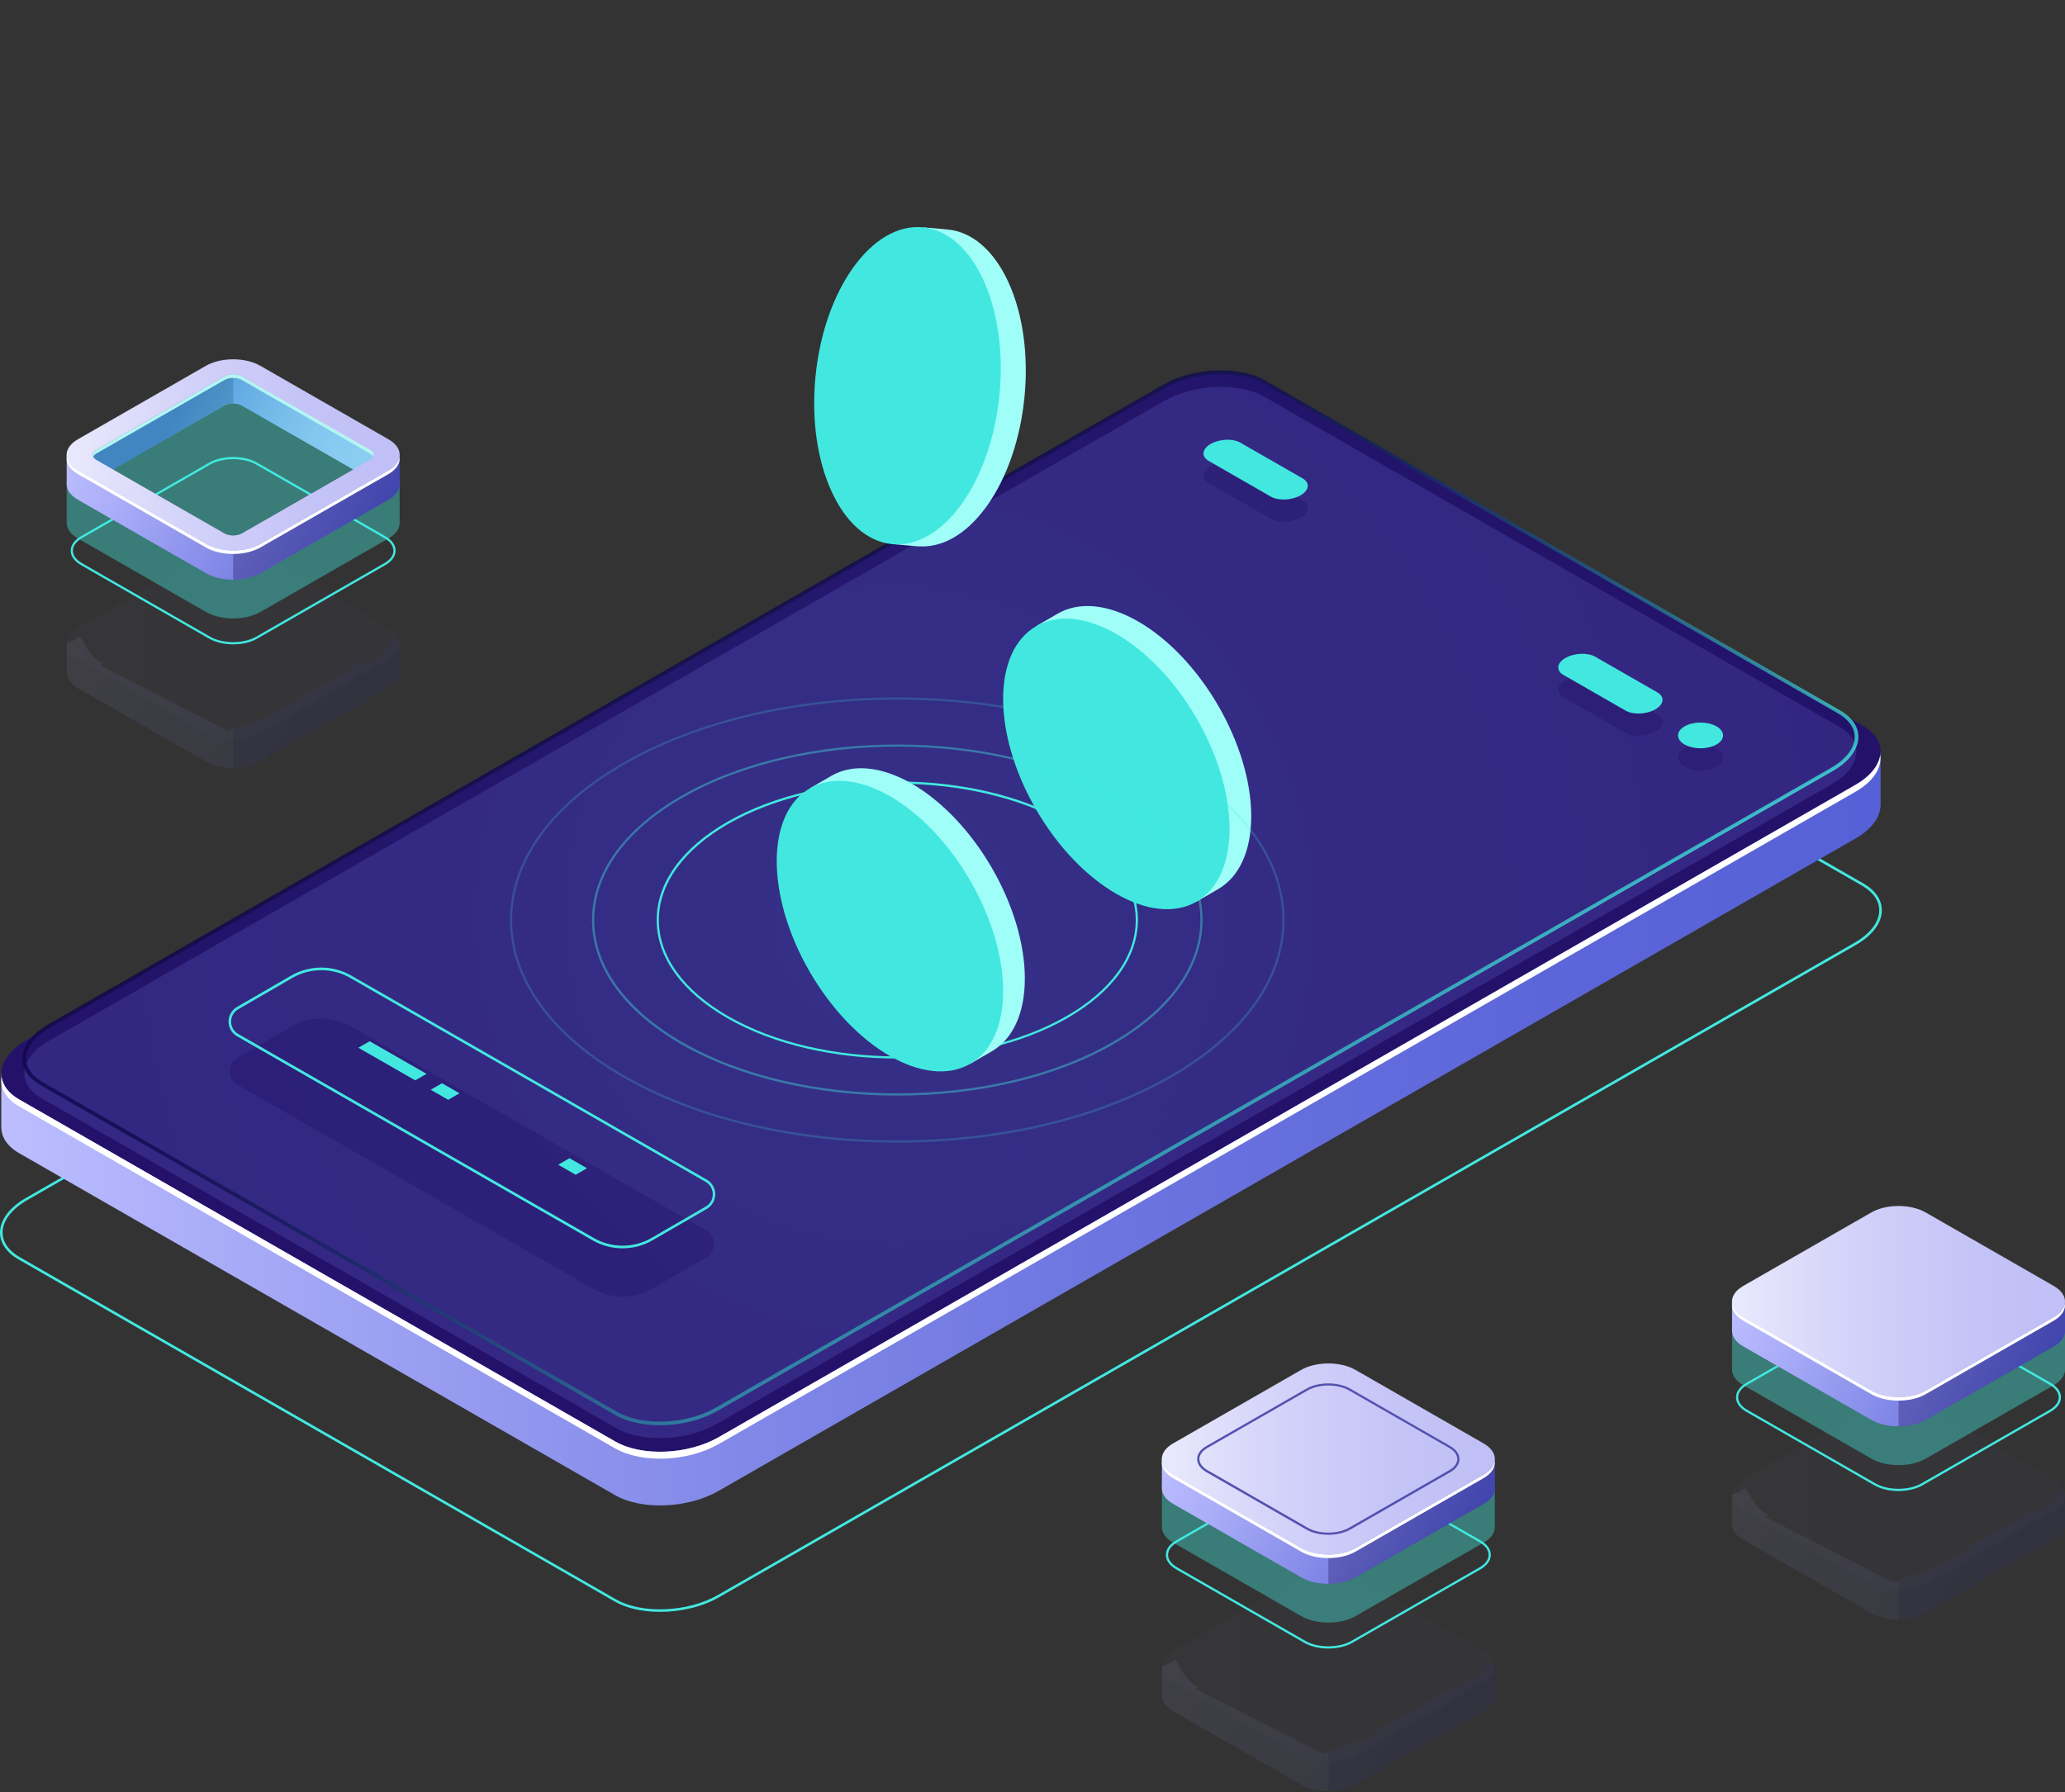 <svg width="250" height="217" viewBox="0 0 250 217" fill="none" xmlns="http://www.w3.org/2000/svg">
<rect x="0" y="0" width="250" height="217" fill="#333333" stroke="none"/>
<g clip-path="url(#clip0_2_21919)">
<path d="M79.914 195.186C77.845 195.186 75.87 194.773 74.404 193.923L2.242 152.509C0.8 151.683 0 150.522 0 149.26C0 147.74 1.145 146.205 3.143 145.06L140.758 66.073C144.497 63.922 150.187 63.697 153.432 65.559L225.586 106.973C227.036 107.807 227.827 108.96 227.827 110.23C227.827 111.749 226.683 113.284 224.684 114.43L87.07 193.409C85.032 194.586 82.406 195.186 79.914 195.186ZM74.553 193.658C77.711 195.474 83.26 195.24 86.913 193.144L224.528 114.157C226.424 113.066 227.514 111.633 227.514 110.23C227.514 109.077 226.769 108.017 225.429 107.246L153.275 65.832C150.116 64.016 144.567 64.25 140.915 66.346L3.3 145.325C1.403 146.416 0.314 147.849 0.314 149.252C0.314 150.405 1.058 151.465 2.399 152.236L74.553 193.658Z" fill="#42E8E0"/>
<path d="M227.678 91.093L217.317 92.87L153.361 56.162C150.155 54.323 144.551 54.549 140.844 56.676L18.482 126.905L0.157 130.045V136.504H0.165C0.157 137.681 0.862 138.811 2.32 139.645L74.474 181.059C77.68 182.898 83.284 182.672 86.991 180.544L224.614 101.55C226.604 100.404 227.639 98.947 227.67 97.552H227.678V91.093Z" fill="url(#paint0_linear_2_21919)"/>
<path d="M74.474 174.552L2.32 133.138C-0.885 131.299 -0.486 128.081 3.221 125.954L140.836 46.967C144.544 44.84 150.148 44.606 153.353 46.453L225.507 87.867C228.713 89.706 228.313 92.924 224.606 95.051L86.999 174.038C83.292 176.165 77.688 176.399 74.474 174.552Z" fill="#24126A"/>
<path d="M224.614 95.051L86.999 174.038C83.292 176.165 77.688 176.399 74.482 174.552L2.32 133.138C1.035 132.398 0.337 131.44 0.196 130.419C0 131.743 0.69 133.037 2.32 133.98L74.474 175.394C77.68 177.233 83.284 177.007 86.991 174.88L224.606 95.893C226.824 94.623 227.851 92.955 227.631 91.428C227.443 92.698 226.432 94.007 224.614 95.051Z" fill="white"/>
<path opacity="0.51" d="M74.623 172.947L5.032 132.998C1.928 131.214 2.32 128.105 5.902 126.048L140.961 48.549C144.543 46.492 149.967 46.266 153.071 48.05L222.654 87.999C225.758 89.784 225.366 92.893 221.784 94.95L86.724 172.449C83.15 174.506 77.727 174.732 74.623 172.947Z" fill="#453C9E"/>
<path opacity="0.8" d="M79.882 172.589C77.868 172.589 75.948 172.184 74.513 171.365L4.922 131.408C3.496 130.59 2.712 129.453 2.712 128.198C2.712 126.702 3.833 125.198 5.792 124.068L140.852 46.57C144.496 44.481 150.03 44.255 153.188 46.071L222.772 86.02C224.198 86.838 224.982 87.976 224.982 89.231C224.982 90.727 223.861 92.23 221.902 93.36L86.842 170.859C84.859 172.004 82.304 172.589 79.882 172.589ZM74.733 170.976C77.774 172.721 83.103 172.495 86.623 170.477L221.682 92.978C223.493 91.934 224.535 90.571 224.535 89.238C224.535 88.147 223.83 87.15 222.552 86.41L152.969 46.461C149.928 44.715 144.598 44.941 141.079 46.959L6.019 124.458C4.209 125.502 3.166 126.866 3.166 128.198C3.166 129.289 3.872 130.286 5.149 131.026L74.733 170.976Z" fill="url(#paint1_linear_2_21919)"/>
<g opacity="0.1">
<path opacity="0.5" d="M74.623 171.163L5.032 131.214C1.928 129.429 2.32 126.32 5.902 124.263L140.962 46.764C144.544 44.707 149.967 44.481 153.071 46.266L222.655 86.215C225.758 87.999 225.366 91.109 221.785 93.165L86.733 170.664C83.151 172.721 77.727 172.947 74.623 171.163Z" fill="url(#paint2_radial_2_21919)"/>
<g opacity="0.1">
<path opacity="0.1" d="M151.48 156.163C151.48 147.475 145.343 136.91 137.772 132.562C133.979 130.388 130.546 130.185 128.069 131.619L125.475 133.123L126.227 133.193C124.863 134.853 124.064 137.307 124.064 140.432C124.064 149.12 130.201 159.685 137.772 164.033C140.374 165.529 142.804 166.09 144.873 165.833L144.818 166.527L147.452 165C147.46 164.992 147.475 164.984 147.483 164.984L147.593 164.922H147.585C149.991 163.457 151.48 160.441 151.48 156.163Z" fill="#9FFFF8"/>
<path opacity="0.1" d="M144.839 166.51C150.192 163.438 150.193 153.476 144.84 144.26C139.488 135.043 130.81 130.063 125.457 133.136C120.104 136.208 120.103 146.17 125.455 155.386C130.808 164.603 139.486 169.583 144.839 166.51Z" fill="#42E8E0"/>
</g>
</g>
<path opacity="0.4" d="M207.802 92.846C206.736 93.454 205.02 93.454 203.954 92.846C202.888 92.238 202.888 91.249 203.954 90.641C205.02 90.033 206.736 90.033 207.802 90.641C208.868 91.249 208.868 92.231 207.802 92.846Z" fill="#24126A"/>
<path opacity="0.4" d="M193.122 82.21L200.654 86.535C201.571 87.064 201.461 87.984 200.395 88.592C199.329 89.199 197.723 89.269 196.806 88.74L189.274 84.415C188.357 83.885 188.466 82.966 189.532 82.358C190.598 81.75 192.205 81.68 193.122 82.21Z" fill="#24126A"/>
<path opacity="0.4" d="M150.171 56.286L157.703 60.611C158.62 61.141 158.51 62.06 157.444 62.668C156.378 63.276 154.78 63.346 153.855 62.816L146.323 58.491C145.406 57.962 145.515 57.042 146.581 56.434C147.647 55.827 149.254 55.756 150.171 56.286Z" fill="#24126A"/>
<path d="M207.802 90.158C206.736 90.766 205.02 90.766 203.954 90.158C202.888 89.55 202.888 88.561 203.954 87.953C205.02 87.345 206.736 87.345 207.802 87.953C208.868 88.561 208.868 89.55 207.802 90.158Z" fill="#42E8E0"/>
<path d="M193.122 79.522L200.654 83.846C201.571 84.376 201.461 85.296 200.395 85.903C199.329 86.511 197.723 86.581 196.806 86.052L189.274 81.727C188.357 81.197 188.466 80.278 189.532 79.67C190.598 79.062 192.205 79 193.122 79.522Z" fill="#42E8E0"/>
<path d="M150.171 53.606L157.703 57.93C158.62 58.46 158.51 59.38 157.444 59.987C156.378 60.595 154.78 60.665 153.855 60.136L146.323 55.811C145.406 55.281 145.515 54.362 146.581 53.754C147.647 53.146 149.254 53.076 150.171 53.606Z" fill="#42E8E0"/>
<g opacity="0.3">
<path opacity="0.3" d="M250 184.511V181.02L249.028 180.482C248.754 182.134 246.802 183.217 245.172 183.443L234.066 189.903L229.214 191.64L213.743 183.7L214.103 183.498C212.779 182.882 212.066 181.479 211.352 180.194L210.31 180.809L209.691 180.981V184.565C209.691 185.251 210.145 185.936 211.054 186.451L226.557 195.349C228.376 196.393 231.323 196.393 233.141 195.349L248.644 186.451C249.538 185.936 249.992 185.266 250.008 184.596C250 184.565 250 184.534 250 184.511Z" fill="url(#paint3_linear_2_21919)"/>
<path opacity="0.3" d="M245.172 183.435L234.066 189.895L229.849 191.406V196.128C231.041 196.128 232.232 195.871 233.141 195.349L248.644 186.451C249.538 185.936 249.992 185.266 250.008 184.596C250.008 184.565 250.008 184.534 250.008 184.503V181.012L249.122 180.521H249.028C248.715 182.15 246.787 183.217 245.172 183.435Z" fill="#0F054C"/>
<g opacity="0.3">
<path opacity="0.3" d="M226.55 191.804L211.047 182.905C209.229 181.861 209.229 180.17 211.047 179.126L226.55 170.228C228.368 169.184 231.315 169.184 233.134 170.228L248.637 179.126C250.455 180.17 250.455 181.861 248.637 182.905L233.134 191.804C231.323 192.848 228.368 192.848 226.55 191.804Z" fill="url(#paint4_linear_2_21919)"/>
</g>
<g opacity="0.3">
<path opacity="0.3" d="M226.55 191.804L211.047 182.905C209.229 181.861 209.229 180.17 211.047 179.126L226.55 170.228C228.368 169.184 231.315 169.184 233.134 170.228L248.637 179.126C250.455 180.17 250.455 181.861 248.637 182.905L233.134 191.804C231.323 192.848 228.368 192.848 226.55 191.804Z" fill="#0F054C"/>
</g>
</g>
<path d="M229.842 180.552C228.784 180.552 227.726 180.319 226.919 179.859L211.415 170.96C210.608 170.501 210.169 169.877 210.169 169.207C210.169 168.537 210.616 167.914 211.415 167.454L226.919 158.556C228.533 157.636 231.151 157.628 232.765 158.556L248.269 167.454C249.076 167.914 249.515 168.537 249.515 169.207C249.515 169.877 249.068 170.501 248.269 170.96L232.765 179.859C231.958 180.326 230.9 180.552 229.842 180.552ZM229.842 158.127C228.831 158.127 227.82 158.345 227.052 158.789L211.549 167.688C210.828 168.101 210.436 168.638 210.436 169.207C210.436 169.776 210.828 170.314 211.549 170.727L227.052 179.625C228.588 180.506 231.088 180.506 232.624 179.625L248.127 170.727C248.849 170.314 249.24 169.776 249.24 169.207C249.24 168.638 248.849 168.101 248.127 167.688L232.624 158.789C231.864 158.345 230.853 158.127 229.842 158.127Z" fill="#42E8E0"/>
<path opacity="0.4" d="M250.001 165.794V160.519L249.029 159.982C248.754 161.633 246.803 162.717 245.173 162.942L234.067 169.402L229.215 171.14L213.743 163.2L214.104 162.997C212.779 162.381 212.066 160.979 211.353 159.693L210.31 160.309L209.691 160.48V165.849C209.691 166.535 210.146 167.22 211.055 167.735L226.558 176.633C228.376 177.677 231.323 177.677 233.142 176.633L248.645 167.735C249.538 167.22 249.993 166.55 250.008 165.88C250.001 165.849 250.001 165.825 250.001 165.794Z" fill="#42E8E0"/>
<path d="M250.001 161.104V157.613L249.029 157.075C248.755 158.727 246.803 159.81 245.173 160.036L234.067 166.496L229.215 168.233L213.744 160.293L214.104 160.091C212.78 159.475 212.066 158.072 211.353 156.787L210.311 157.402L209.692 157.574V161.158C209.692 161.844 210.146 162.529 211.055 163.044L226.558 171.942C228.377 172.986 231.324 172.986 233.142 171.942L248.645 163.044C249.539 162.529 249.993 161.859 250.009 161.189C250.001 161.158 250.001 161.135 250.001 161.104Z" fill="url(#paint5_linear_2_21919)"/>
<path opacity="0.3" d="M245.173 160.036L234.067 166.496L229.85 168.007V172.729C231.041 172.729 232.233 172.472 233.142 171.95L248.645 163.052C249.538 162.537 249.993 161.867 250.009 161.197C250.009 161.166 250.009 161.135 250.009 161.104V157.613L249.123 157.122H249.029C248.716 158.743 246.787 159.81 245.173 160.036Z" fill="#0F054C"/>
<path d="M226.551 168.397L211.048 159.498C209.229 158.454 209.229 156.763 211.048 155.719L226.551 146.821C228.369 145.777 231.316 145.777 233.134 146.821L248.637 155.719C250.456 156.763 250.456 158.454 248.637 159.498L233.134 168.397C231.324 169.441 228.369 169.441 226.551 168.397Z" fill="url(#paint6_linear_2_21919)"/>
<path d="M248.637 159.498L233.134 168.397C231.316 169.441 228.369 169.441 226.551 168.397L211.048 159.498C210.233 159.031 209.786 158.439 209.7 157.823C209.59 158.579 210.044 159.35 211.048 159.927L226.551 168.825C228.369 169.869 231.316 169.869 233.134 168.825L248.637 159.927C249.641 159.35 250.087 158.571 249.986 157.823C249.899 158.439 249.453 159.031 248.637 159.498Z" fill="white"/>
<g opacity="0.3">
<path opacity="0.3" d="M180.973 205.276V201.785L180.001 201.248C179.727 202.9 177.775 203.983 176.145 204.209L165.039 210.668L160.187 212.406L144.716 204.466L145.076 204.263C143.752 203.648 143.038 202.245 142.325 200.959L141.283 201.575L140.663 201.746V205.331C140.663 206.016 141.118 206.702 142.027 207.216L157.53 216.115C159.349 217.159 162.296 217.159 164.114 216.115L179.617 207.216C180.511 206.702 180.965 206.032 180.981 205.362C180.973 205.331 180.973 205.307 180.973 205.276Z" fill="url(#paint7_linear_2_21919)"/>
<path opacity="0.3" d="M176.145 204.209L165.039 210.668L160.822 212.18V216.902C162.014 216.902 163.205 216.645 164.114 216.123L179.617 207.224C180.511 206.71 180.965 206.04 180.981 205.37C180.981 205.339 180.981 205.307 180.981 205.276V201.785L180.095 201.295H180.001C179.688 202.915 177.76 203.983 176.145 204.209Z" fill="#0F054C"/>
<g opacity="0.3">
<path opacity="0.3" d="M157.523 212.57L142.02 203.671C140.201 202.627 140.201 200.936 142.02 199.892L157.523 190.994C159.341 189.95 162.288 189.95 164.106 190.994L179.609 199.892C181.428 200.936 181.428 202.627 179.609 203.671L164.106 212.57C162.296 213.614 159.341 213.614 157.523 212.57Z" fill="url(#paint8_linear_2_21919)"/>
</g>
<g opacity="0.3">
<path opacity="0.3" d="M157.523 212.57L142.02 203.671C140.201 202.627 140.201 200.936 142.02 199.892L157.523 190.994C159.341 189.95 162.288 189.95 164.106 190.994L179.609 199.892C181.428 200.936 181.428 202.627 179.609 203.671L164.106 212.57C162.296 213.614 159.341 213.614 157.523 212.57Z" fill="#0F054C"/>
</g>
</g>
<path d="M160.814 199.627C159.756 199.627 158.698 199.393 157.891 198.933L142.388 190.035C141.581 189.575 141.142 188.952 141.142 188.282C141.142 187.612 141.588 186.988 142.388 186.529L157.891 177.63C159.505 176.703 162.123 176.703 163.738 177.63L179.241 186.529C180.048 186.988 180.487 187.612 180.487 188.282C180.487 188.952 180.04 189.575 179.241 190.035L163.738 198.933C162.931 199.393 161.872 199.627 160.814 199.627ZM158.032 198.7C159.568 199.58 162.068 199.58 163.605 198.7L179.108 189.801C179.829 189.388 180.221 188.851 180.221 188.282C180.221 187.713 179.829 187.175 179.108 186.762L163.605 177.864C162.068 176.984 159.568 176.984 158.032 177.864L142.529 186.762C141.808 187.175 141.416 187.713 141.416 188.282C141.416 188.851 141.808 189.388 142.529 189.801L158.032 198.7Z" fill="#42E8E0"/>
<path opacity="0.4" d="M180.973 184.861V179.586L180.001 179.048C179.727 180.7 177.775 181.783 176.145 182.009L165.039 188.469L160.187 190.206L144.716 182.267L145.076 182.064C143.752 181.448 143.038 180.046 142.325 178.76L141.283 179.376L140.664 179.547V184.916C140.664 185.601 141.118 186.287 142.027 186.801L157.53 195.7C159.349 196.744 162.296 196.744 164.114 195.7L179.617 186.801C180.511 186.287 180.965 185.617 180.981 184.947C180.973 184.924 180.973 184.892 180.973 184.861Z" fill="#42E8E0"/>
<path d="M180.973 180.171V176.68L180.001 176.142C179.726 177.794 177.775 178.877 176.145 179.103L165.039 185.563L160.187 187.3L144.715 179.36L145.076 179.158C143.751 178.542 143.038 177.14 142.325 175.854L141.282 176.47L140.663 176.641V180.225C140.663 180.911 141.118 181.597 142.027 182.111L157.53 191.009C159.348 192.053 162.295 192.053 164.114 191.009L179.617 182.111C180.51 181.597 180.965 180.927 180.98 180.256C180.973 180.233 180.973 180.202 180.973 180.171Z" fill="url(#paint9_linear_2_21919)"/>
<path opacity="0.3" d="M176.145 179.103L165.039 185.563L160.822 187.074V191.796C162.013 191.796 163.205 191.539 164.114 191.017L179.617 182.119C180.51 181.604 180.965 180.934 180.981 180.264C180.981 180.233 180.981 180.202 180.981 180.171V176.68L180.095 176.189H180.001C179.687 177.81 177.759 178.877 176.145 179.103Z" fill="#0F054C"/>
<path d="M157.523 187.464L142.02 178.566C140.201 177.521 140.201 175.831 142.02 174.787L157.523 165.888C159.341 164.844 162.288 164.844 164.107 165.888L179.61 174.787C181.428 175.831 181.428 177.521 179.61 178.566L164.107 187.464C162.296 188.508 159.341 188.508 157.523 187.464Z" fill="url(#paint10_linear_2_21919)"/>
<path d="M160.814 185.851C159.858 185.851 158.902 185.641 158.173 185.228L146.063 178.277C145.334 177.856 144.935 177.295 144.935 176.688C144.935 176.08 145.334 175.511 146.063 175.098L158.173 168.148C159.631 167.314 161.998 167.314 163.455 168.148L175.565 175.098C176.294 175.519 176.693 176.08 176.693 176.695C176.693 177.303 176.294 177.872 175.565 178.285L163.455 185.235C162.726 185.641 161.77 185.851 160.814 185.851ZM158.314 184.994C159.693 185.789 161.943 185.789 163.322 184.994L175.431 178.043C176.074 177.677 176.427 177.194 176.427 176.688C176.427 176.181 176.074 175.698 175.431 175.324L163.322 168.374C161.943 167.579 159.693 167.579 158.314 168.374L146.204 175.324C145.562 175.69 145.209 176.173 145.209 176.68C145.209 177.186 145.562 177.669 146.204 178.036L158.314 184.994Z" fill="#5351AF"/>
<path d="M179.609 178.566L164.106 187.464C162.288 188.508 159.341 188.508 157.522 187.464L142.019 178.566C141.204 178.098 140.757 177.506 140.671 176.89C140.561 177.646 141.016 178.418 142.019 178.994L157.522 187.893C159.341 188.937 162.288 188.937 164.106 187.893L179.609 178.994C180.612 178.418 181.059 177.638 180.957 176.89C180.871 177.506 180.424 178.106 179.609 178.566Z" fill="white"/>
<g opacity="0.3">
<path opacity="0.3" d="M48.382 81.392V77.901L47.41 77.364C47.136 79.015 45.184 80.099 43.554 80.324L32.448 86.784L27.597 88.522L12.125 80.582L12.486 80.379C11.161 79.763 10.448 78.361 9.734 77.075L8.692 77.691L8.073 77.862V81.447C8.073 82.132 8.527 82.818 9.437 83.332L24.94 92.231C26.758 93.275 29.705 93.275 31.523 92.231L47.026 83.34C47.92 82.826 48.374 82.156 48.39 81.485C48.382 81.454 48.382 81.423 48.382 81.392Z" fill="url(#paint11_linear_2_21919)"/>
<path opacity="0.3" d="M43.554 80.325L32.448 86.784L28.232 88.296V93.017C29.423 93.017 30.614 92.76 31.524 92.238L47.027 83.34C47.92 82.826 48.375 82.156 48.39 81.486C48.39 81.454 48.39 81.423 48.39 81.392V77.901L47.505 77.41H47.411C47.105 79.031 45.169 80.099 43.554 80.325Z" fill="#0F054C"/>
<g opacity="0.3">
<path opacity="0.3" d="M24.94 88.693L9.437 79.795C7.618 78.75 7.618 77.06 9.437 76.016L24.94 67.117C26.758 66.073 29.705 66.073 31.523 67.117L47.026 76.016C48.845 77.06 48.845 78.75 47.026 79.795L31.523 88.693C29.705 89.729 26.75 89.729 24.94 88.693Z" fill="url(#paint12_linear_2_21919)"/>
</g>
<g opacity="0.3">
<path opacity="0.3" d="M24.94 88.693L9.437 79.795C7.618 78.75 7.618 77.06 9.437 76.016L24.94 67.117C26.758 66.073 29.705 66.073 31.523 67.117L47.026 76.016C48.845 77.06 48.845 78.75 47.026 79.795L31.523 88.693C29.705 89.729 26.75 89.729 24.94 88.693Z" fill="#0F054C"/>
</g>
</g>
<path d="M28.232 78.026C27.174 78.026 26.116 77.792 25.308 77.332L9.805 68.434C8.998 67.974 8.559 67.351 8.559 66.681C8.559 66.011 9.006 65.387 9.805 64.928L25.308 56.029C26.923 55.102 29.541 55.102 31.155 56.029L46.65 64.928C47.458 65.387 47.897 66.011 47.897 66.681C47.897 67.351 47.45 67.974 46.65 68.434L31.147 77.332C30.348 77.8 29.29 78.026 28.232 78.026ZM28.232 55.601C27.221 55.601 26.217 55.819 25.441 56.263L9.938 65.161C9.225 65.574 8.825 66.112 8.825 66.681C8.825 67.25 9.217 67.787 9.938 68.2L25.441 77.099C26.978 77.979 29.478 77.979 31.014 77.099L46.517 68.2C47.238 67.787 47.63 67.25 47.63 66.681C47.63 66.112 47.238 65.574 46.517 65.161L31.014 56.263C30.246 55.819 29.235 55.601 28.232 55.601Z" fill="#42E8E0"/>
<path opacity="0.4" d="M48.383 63.268V57.993L47.411 57.455C47.136 59.107 45.185 60.19 43.554 60.416L32.448 66.868L27.597 68.605L12.125 60.673L12.486 60.471C11.161 59.855 10.448 58.452 9.735 57.167L8.692 57.782L8.073 57.954V63.322C8.073 64.008 8.528 64.694 9.437 65.208L24.94 74.106C26.758 75.151 29.705 75.151 31.523 74.106L47.026 65.208C47.92 64.694 48.375 64.024 48.39 63.354C48.383 63.322 48.383 63.291 48.383 63.268Z" fill="#42E8E0"/>
<path d="M48.383 58.577V55.086L47.411 54.549C47.136 56.201 45.185 57.284 43.554 57.51L32.448 63.961L27.597 65.699L12.125 57.767L12.486 57.564C11.161 56.949 10.448 55.546 9.735 54.26L8.692 54.876L8.073 55.047V58.632C8.073 59.317 8.528 60.003 9.437 60.517L24.94 69.416C26.758 70.46 29.705 70.46 31.523 69.416L47.026 60.517C47.92 60.003 48.375 59.333 48.39 58.663C48.383 58.632 48.383 58.6 48.383 58.577Z" fill="url(#paint13_linear_2_21919)"/>
<path opacity="0.3" d="M43.555 57.502L32.449 63.961L28.232 65.473V70.195C29.423 70.195 30.615 69.938 31.524 69.416L47.027 60.517C47.92 60.003 48.375 59.333 48.391 58.663C48.391 58.632 48.391 58.601 48.391 58.569V55.079L47.505 54.588H47.411C47.105 56.216 45.169 57.284 43.555 57.502Z" fill="#0F054C"/>
<path d="M12.486 57.556L27.174 49.126C27.754 48.79 28.702 48.79 29.282 49.126L43.719 57.408L43.562 57.502C45.193 57.276 47.144 56.193 47.419 54.541L31.218 45.58L26.508 44.341L22.667 46.585L9.735 54.253C10.448 55.538 11.161 56.941 12.486 57.556Z" fill="url(#paint14_linear_2_21919)"/>
<path opacity="0.3" d="M28.232 44.801L26.508 44.349L22.667 46.593L9.735 54.26C10.448 55.538 11.161 56.949 12.486 57.564L27.174 49.133C27.464 48.97 27.848 48.884 28.232 48.884V44.801Z" fill="#0F054C"/>
<path d="M24.94 65.871L9.43 56.972C7.611 55.928 7.611 54.237 9.43 53.193L24.933 44.295C26.751 43.25 29.698 43.25 31.516 44.295L47.027 53.193C48.846 54.237 48.846 55.928 47.027 56.972L31.524 65.871C29.706 66.915 26.751 66.915 24.94 65.871ZM29.282 45.58C28.703 45.245 27.754 45.245 27.174 45.58L11.671 54.479C11.091 54.814 11.091 55.351 11.671 55.686L27.174 64.585C27.754 64.92 28.703 64.92 29.282 64.585L44.786 55.686C45.366 55.351 45.366 54.814 44.786 54.479L29.282 45.58Z" fill="url(#paint15_linear_2_21919)"/>
<path d="M44.785 54.479L29.282 45.58C28.702 45.245 27.754 45.245 27.174 45.58L11.671 54.479C11.287 54.705 11.154 55.016 11.287 55.305C11.35 55.164 11.483 55.032 11.671 54.915L27.174 46.017C27.754 45.682 28.702 45.682 29.282 46.017L44.785 54.915C44.981 55.024 45.107 55.164 45.169 55.305C45.303 55.016 45.177 54.697 44.785 54.479Z" fill="white"/>
<path d="M47.027 56.972L31.524 65.871C29.705 66.915 26.758 66.915 24.94 65.871L9.429 56.972C8.614 56.505 8.167 55.912 8.081 55.297C7.971 56.053 8.426 56.824 9.429 57.401L24.932 66.299C26.75 67.343 29.698 67.343 31.516 66.299L47.027 57.408C48.03 56.832 48.477 56.053 48.375 55.305C48.281 55.912 47.834 56.505 47.027 56.972Z" fill="white"/>
<path d="M25.371 65.621L9.868 56.723C8.293 55.819 8.293 54.346 9.868 53.442L25.371 44.544C26.947 43.64 29.51 43.64 31.077 44.544L46.58 53.442C48.156 54.346 48.156 55.819 46.58 56.715L31.085 65.621C29.51 66.525 26.947 66.525 25.371 65.621ZM29.721 45.331C28.898 44.855 27.558 44.855 26.735 45.331L11.232 54.229C10.409 54.705 10.409 55.468 11.232 55.944L26.735 64.842C27.558 65.317 28.898 65.317 29.721 64.842L45.224 55.936C46.047 55.46 46.047 54.697 45.224 54.221L29.721 45.331Z" fill="url(#paint16_linear_2_21919)"/>
<path opacity="0.4" d="M29.282 45.58C28.702 45.245 27.754 45.245 27.174 45.58L11.671 54.479C11.091 54.814 11.091 55.351 11.671 55.686L27.174 64.585C27.754 64.92 28.702 64.92 29.282 64.585L44.785 55.686C45.365 55.351 45.365 54.814 44.785 54.479L29.282 45.58Z" fill="#42E8E0"/>
<path d="M151.48 98.846C151.48 90.158 145.343 79.592 137.772 75.244C133.978 73.07 130.545 72.867 128.068 74.301L125.474 75.805L126.227 75.875C124.863 77.535 124.063 79.989 124.063 83.114C124.063 91.802 130.2 102.368 137.772 106.716C140.374 108.212 142.803 108.773 144.873 108.516L144.818 109.209L147.451 107.682C147.459 107.674 147.475 107.666 147.483 107.666L147.592 107.604H147.584C149.991 106.139 151.48 103.116 151.48 98.846Z" fill="#9FFFF8"/>
<path d="M144.843 109.192C150.196 106.12 150.196 96.158 144.844 86.942C139.491 77.725 130.813 72.745 125.46 75.817C120.107 78.89 120.106 88.852 125.459 98.068C130.811 107.285 139.49 112.265 144.843 109.192Z" fill="#42E8E0"/>
<path d="M119.463 61.289C124.534 54.214 125.71 42.066 122.081 34.165C120.262 30.207 117.59 28.056 114.729 27.791L111.743 27.526L112.315 28.017C110.23 28.586 108.153 30.121 106.327 32.661C101.256 39.736 100.08 51.884 103.701 59.785C104.947 62.504 106.601 64.367 108.435 65.348L107.989 65.878L111.022 66.151C111.037 66.151 111.045 66.151 111.061 66.151L111.186 66.159L111.179 66.151C113.992 66.369 116.963 64.772 119.463 61.289Z" fill="#9FFFF8"/>
<path d="M121.005 47.772C122.029 37.179 117.87 28.115 111.718 27.527C105.565 26.94 99.747 35.051 98.724 45.645C97.7 56.238 101.859 65.302 108.012 65.889C114.164 66.477 119.982 58.365 121.005 47.772Z" fill="#42E8E0"/>
<g opacity="0.1">
<path opacity="0.1" d="M124.072 118.489C124.072 109.801 117.935 99.235 110.364 94.888C106.571 92.713 103.138 92.511 100.661 93.945L98.067 95.448L98.819 95.519C97.455 97.178 96.656 99.633 96.656 102.757C96.656 111.445 102.793 122.011 110.364 126.359C112.966 127.855 115.396 128.416 117.465 128.159L117.41 128.853L120.044 127.325C120.051 127.318 120.067 127.31 120.075 127.31L120.185 127.247H120.177C122.583 125.783 124.072 122.767 124.072 118.489Z" fill="#9FFFF8"/>
<path opacity="0.1" d="M117.433 128.834C122.786 125.761 122.786 115.799 117.434 106.583C112.082 97.367 103.403 92.387 98.05 95.459C92.697 98.532 92.697 108.494 98.049 117.71C103.401 126.926 112.08 131.907 117.433 128.834Z" fill="#42E8E0"/>
</g>
<path opacity="0.4" d="M108.631 132.671C99.179 132.671 89.719 130.606 82.524 126.476C75.525 122.456 71.668 117.11 71.668 111.414C71.668 105.718 75.525 100.373 82.524 96.353C96.922 88.085 120.341 88.093 134.739 96.353C141.738 100.373 145.594 105.718 145.594 111.414C145.594 117.11 141.738 122.463 134.739 126.476L134.668 126.359L134.739 126.476C127.536 130.606 118.083 132.671 108.631 132.671ZM108.631 90.415C99.226 90.415 89.821 92.472 82.657 96.579C75.744 100.545 71.943 105.812 71.943 111.407C71.943 117.001 75.752 122.268 82.665 126.235C96.984 134.455 120.286 134.455 134.605 126.235C141.518 122.268 145.32 117.001 145.32 111.407C145.32 105.812 141.51 100.545 134.598 96.579C127.442 92.472 118.036 90.415 108.631 90.415Z" fill="#42E8E0"/>
<path opacity="0.2" d="M108.631 138.367C96.632 138.367 84.632 135.748 75.501 130.504C66.629 125.409 61.738 118.63 61.738 111.414C61.738 104.199 66.629 97.412 75.501 92.324C93.771 81.836 123.491 81.836 141.761 92.324C150.633 97.42 155.524 104.199 155.524 111.414C155.524 118.63 150.633 125.416 141.761 130.504C132.63 135.748 120.631 138.367 108.631 138.367ZM108.631 84.719C96.678 84.719 84.734 87.329 75.634 92.55C66.848 97.591 62.004 104.292 62.004 111.406C62.004 118.528 66.84 125.222 75.634 130.263C93.826 140.704 123.429 140.704 141.62 130.263C150.406 125.222 155.25 118.52 155.25 111.406C155.25 104.285 150.414 97.591 141.62 92.55C132.528 87.329 120.576 84.719 108.631 84.719Z" fill="#42E8E0"/>
<path d="M108.631 128.182C101.177 128.182 93.732 126.554 88.057 123.297C82.539 120.126 79.498 115.902 79.498 111.406C79.498 106.91 82.539 102.687 88.057 99.516C99.406 93.002 117.864 93.002 129.205 99.516C134.723 102.687 137.764 106.91 137.764 111.406C137.764 115.902 134.723 120.126 129.205 123.297L129.135 123.18L129.205 123.297C123.531 126.554 116.077 128.182 108.631 128.182ZM108.631 94.903C101.232 94.903 93.826 96.524 88.19 99.757C82.759 102.874 79.765 107.012 79.765 111.414C79.765 115.817 82.759 119.946 88.19 123.071C99.461 129.538 117.801 129.538 129.072 123.071C134.503 119.954 137.497 115.817 137.497 111.422C137.497 107.027 134.503 102.89 129.072 99.765C123.429 96.524 116.03 94.903 108.631 94.903Z" fill="#42E8E0"/>
<path d="M124.072 118.489C124.072 109.801 117.936 99.235 110.364 94.888C106.571 92.713 103.138 92.511 100.661 93.945L98.067 95.448L98.819 95.519C97.456 97.178 96.656 99.633 96.656 102.757C96.656 111.445 102.793 122.011 110.364 126.359C112.966 127.855 115.396 128.416 117.465 128.159L117.41 128.853L120.044 127.325C120.052 127.318 120.067 127.31 120.075 127.31L120.185 127.247H120.177C122.583 125.783 124.072 122.767 124.072 118.489Z" fill="#9FFFF8"/>
<path d="M117.433 128.834C122.786 125.761 122.787 115.799 117.434 106.583C112.082 97.367 103.403 92.386 98.05 95.459C92.697 98.532 92.697 108.494 98.049 117.71C103.402 126.926 112.08 131.906 117.433 128.834Z" fill="#42E8E0"/>
<path opacity="0.4" d="M71.817 156.078L28.773 131.37C27.503 130.637 27.503 128.822 28.773 128.089L35.341 124.287C37.535 123.024 40.247 123.024 42.442 124.287L85.486 148.995C86.756 149.727 86.756 151.543 85.486 152.275L78.918 156.078C76.724 157.34 74.02 157.34 71.817 156.078Z" fill="#24126A"/>
<path d="M50.271 130.824L43.382 126.874L44.754 126.087L51.643 130.037L50.271 130.824Z" fill="#42E8E0"/>
<path d="M69.693 142.255L67.577 141.039L68.949 140.252L71.065 141.468L69.693 142.255Z" fill="#42E8E0"/>
<path d="M54.261 133.177L52.145 131.962L53.516 131.175L55.633 132.39L54.261 133.177Z" fill="#42E8E0"/>
<path d="M75.368 151.161C74.114 151.161 72.86 150.842 71.739 150.195L28.694 125.487C28.052 125.113 27.668 124.45 27.668 123.71C27.668 122.97 28.052 122.307 28.694 121.933L35.262 118.131C37.504 116.845 40.278 116.845 42.52 118.131L85.565 142.839C86.207 143.205 86.591 143.876 86.591 144.616C86.591 145.356 86.207 146.018 85.565 146.392L78.997 150.195C77.876 150.842 76.622 151.161 75.368 151.161ZM38.899 117.484C37.7 117.484 36.501 117.788 35.427 118.404L28.859 122.206C28.31 122.518 27.981 123.087 27.981 123.71C27.981 124.341 28.31 124.902 28.859 125.214L71.904 149.922C74.043 151.153 76.708 151.153 78.848 149.922L85.416 146.12C85.965 145.808 86.294 145.247 86.294 144.616C86.294 143.985 85.965 143.424 85.416 143.112L42.371 118.404C41.297 117.788 40.098 117.484 38.899 117.484Z" fill="#42E8E0"/>
</g>
<defs>
<linearGradient id="paint0_linear_2_21919" x1="0.156" y1="118.608" x2="227.676" y2="118.608" gradientUnits="userSpaceOnUse">
<stop stop-color="#BCBEFF"/>
<stop offset="0.151" stop-color="#A3A7F5"/>
<stop offset="0.387" stop-color="#8289E8"/>
<stop offset="0.612" stop-color="#6A73DF"/>
<stop offset="0.822" stop-color="#5C66D9"/>
<stop offset="1" stop-color="#5761D7"/>
</linearGradient>
<linearGradient id="paint1_linear_2_21919" x1="145.606" y1="150.608" x2="82.569" y2="66.464" gradientUnits="userSpaceOnUse">
<stop stop-color="#42E8E0"/>
<stop offset="0.105" stop-color="#37B6BF"/>
<stop offset="0.22" stop-color="#2C87A1"/>
<stop offset="0.338" stop-color="#235F87"/>
<stop offset="0.459" stop-color="#1C3F72"/>
<stop offset="0.582" stop-color="#162561"/>
<stop offset="0.711" stop-color="#121355"/>
<stop offset="0.846" stop-color="#10084E"/>
<stop offset="1" stop-color="#0F054C"/>
</linearGradient>
<radialGradient id="paint2_radial_2_21919" cx="0" cy="0" r="1" gradientUnits="userSpaceOnUse" gradientTransform="translate(108.27 110.853) scale(178.081 177.041)">
<stop stop-color="#42E8E0"/>
<stop offset="0.105" stop-color="#37B6BF"/>
<stop offset="0.22" stop-color="#2C87A1"/>
<stop offset="0.338" stop-color="#235F87"/>
<stop offset="0.459" stop-color="#1C3F72"/>
<stop offset="0.582" stop-color="#162561"/>
<stop offset="0.711" stop-color="#121355"/>
<stop offset="0.846" stop-color="#10084E"/>
<stop offset="1" stop-color="#0F054C"/>
</radialGradient>
<linearGradient id="paint3_linear_2_21919" x1="213.696" y1="174.076" x2="245.588" y2="192.596" gradientUnits="userSpaceOnUse">
<stop stop-color="#BCBEFF"/>
<stop offset="0.227" stop-color="#AAADF8"/>
<stop offset="0.68" stop-color="#7C83E5"/>
<stop offset="1" stop-color="#5761D7"/>
</linearGradient>
<linearGradient id="paint4_linear_2_21919" x1="209.686" y1="181.015" x2="250" y2="181.015" gradientUnits="userSpaceOnUse">
<stop stop-color="#E9E9FD"/>
<stop offset="0.36" stop-color="#D3D2F9"/>
<stop offset="0.706" stop-color="#C5C4F7"/>
<stop offset="1" stop-color="#C0BFF6"/>
</linearGradient>
<linearGradient id="paint5_linear_2_21919" x1="213.697" y1="150.67" x2="245.589" y2="169.191" gradientUnits="userSpaceOnUse">
<stop stop-color="#BCBEFF"/>
<stop offset="0.227" stop-color="#AAADF8"/>
<stop offset="0.68" stop-color="#7C83E5"/>
<stop offset="1" stop-color="#5761D7"/>
</linearGradient>
<linearGradient id="paint6_linear_2_21919" x1="209.687" y1="157.61" x2="250.001" y2="157.61" gradientUnits="userSpaceOnUse">
<stop stop-color="#E9E9FD"/>
<stop offset="0.36" stop-color="#D3D2F9"/>
<stop offset="0.706" stop-color="#C5C4F7"/>
<stop offset="1" stop-color="#C0BFF6"/>
</linearGradient>
<linearGradient id="paint7_linear_2_21919" x1="144.67" y1="194.843" x2="176.562" y2="213.364" gradientUnits="userSpaceOnUse">
<stop stop-color="#BCBEFF"/>
<stop offset="0.227" stop-color="#AAADF8"/>
<stop offset="0.68" stop-color="#7C83E5"/>
<stop offset="1" stop-color="#5761D7"/>
</linearGradient>
<linearGradient id="paint8_linear_2_21919" x1="140.66" y1="201.783" x2="180.974" y2="201.783" gradientUnits="userSpaceOnUse">
<stop stop-color="#E9E9FD"/>
<stop offset="0.36" stop-color="#D3D2F9"/>
<stop offset="0.706" stop-color="#C5C4F7"/>
<stop offset="1" stop-color="#C0BFF6"/>
</linearGradient>
<linearGradient id="paint9_linear_2_21919" x1="144.67" y1="169.739" x2="176.561" y2="188.26" gradientUnits="userSpaceOnUse">
<stop stop-color="#BCBEFF"/>
<stop offset="0.227" stop-color="#AAADF8"/>
<stop offset="0.68" stop-color="#7C83E5"/>
<stop offset="1" stop-color="#5761D7"/>
</linearGradient>
<linearGradient id="paint10_linear_2_21919" x1="140.66" y1="176.679" x2="180.974" y2="176.679" gradientUnits="userSpaceOnUse">
<stop stop-color="#E9E9FD"/>
<stop offset="0.36" stop-color="#D3D2F9"/>
<stop offset="0.706" stop-color="#C5C4F7"/>
<stop offset="1" stop-color="#C0BFF6"/>
</linearGradient>
<linearGradient id="paint11_linear_2_21919" x1="12.082" y1="70.963" x2="43.973" y2="89.483" gradientUnits="userSpaceOnUse">
<stop stop-color="#BCBEFF"/>
<stop offset="0.227" stop-color="#AAADF8"/>
<stop offset="0.68" stop-color="#7C83E5"/>
<stop offset="1" stop-color="#5761D7"/>
</linearGradient>
<linearGradient id="paint12_linear_2_21919" x1="8.071" y1="77.902" x2="48.385" y2="77.902" gradientUnits="userSpaceOnUse">
<stop stop-color="#E9E9FD"/>
<stop offset="0.36" stop-color="#D3D2F9"/>
<stop offset="0.706" stop-color="#C5C4F7"/>
<stop offset="1" stop-color="#C0BFF6"/>
</linearGradient>
<linearGradient id="paint13_linear_2_21919" x1="12.082" y1="48.142" x2="43.974" y2="66.663" gradientUnits="userSpaceOnUse">
<stop stop-color="#BCBEFF"/>
<stop offset="0.227" stop-color="#AAADF8"/>
<stop offset="0.68" stop-color="#7C83E5"/>
<stop offset="1" stop-color="#5761D7"/>
</linearGradient>
<linearGradient id="paint14_linear_2_21919" x1="14.002" y1="46.906" x2="42.443" y2="63.423" gradientUnits="userSpaceOnUse">
<stop offset="0.242" stop-color="#5761D7"/>
<stop offset="0.392" stop-color="#7A82E5"/>
<stop offset="0.546" stop-color="#979CF0"/>
<stop offset="0.7" stop-color="#ACAFF8"/>
<stop offset="0.852" stop-color="#B8BAFD"/>
<stop offset="1" stop-color="#BCBEFF"/>
</linearGradient>
<linearGradient id="paint15_linear_2_21919" x1="8.072" y1="55.082" x2="48.386" y2="55.082" gradientUnits="userSpaceOnUse">
<stop stop-color="#E9E9FD"/>
<stop offset="0.36" stop-color="#D3D2F9"/>
<stop offset="0.706" stop-color="#C5C4F7"/>
<stop offset="1" stop-color="#C0BFF6"/>
</linearGradient>
<linearGradient id="paint16_linear_2_21919" x1="8.691" y1="55.082" x2="47.767" y2="55.082" gradientUnits="userSpaceOnUse">
<stop stop-color="#E9E9FD"/>
<stop offset="0.36" stop-color="#D3D2F9"/>
<stop offset="0.706" stop-color="#C5C4F7"/>
<stop offset="1" stop-color="#C0BFF6"/>
</linearGradient>
<clipPath id="clip0_2_21919">
<rect width="250" height="216.803" fill="white" transform="translate(0 0.099)"/>
</clipPath>
</defs>
</svg>

